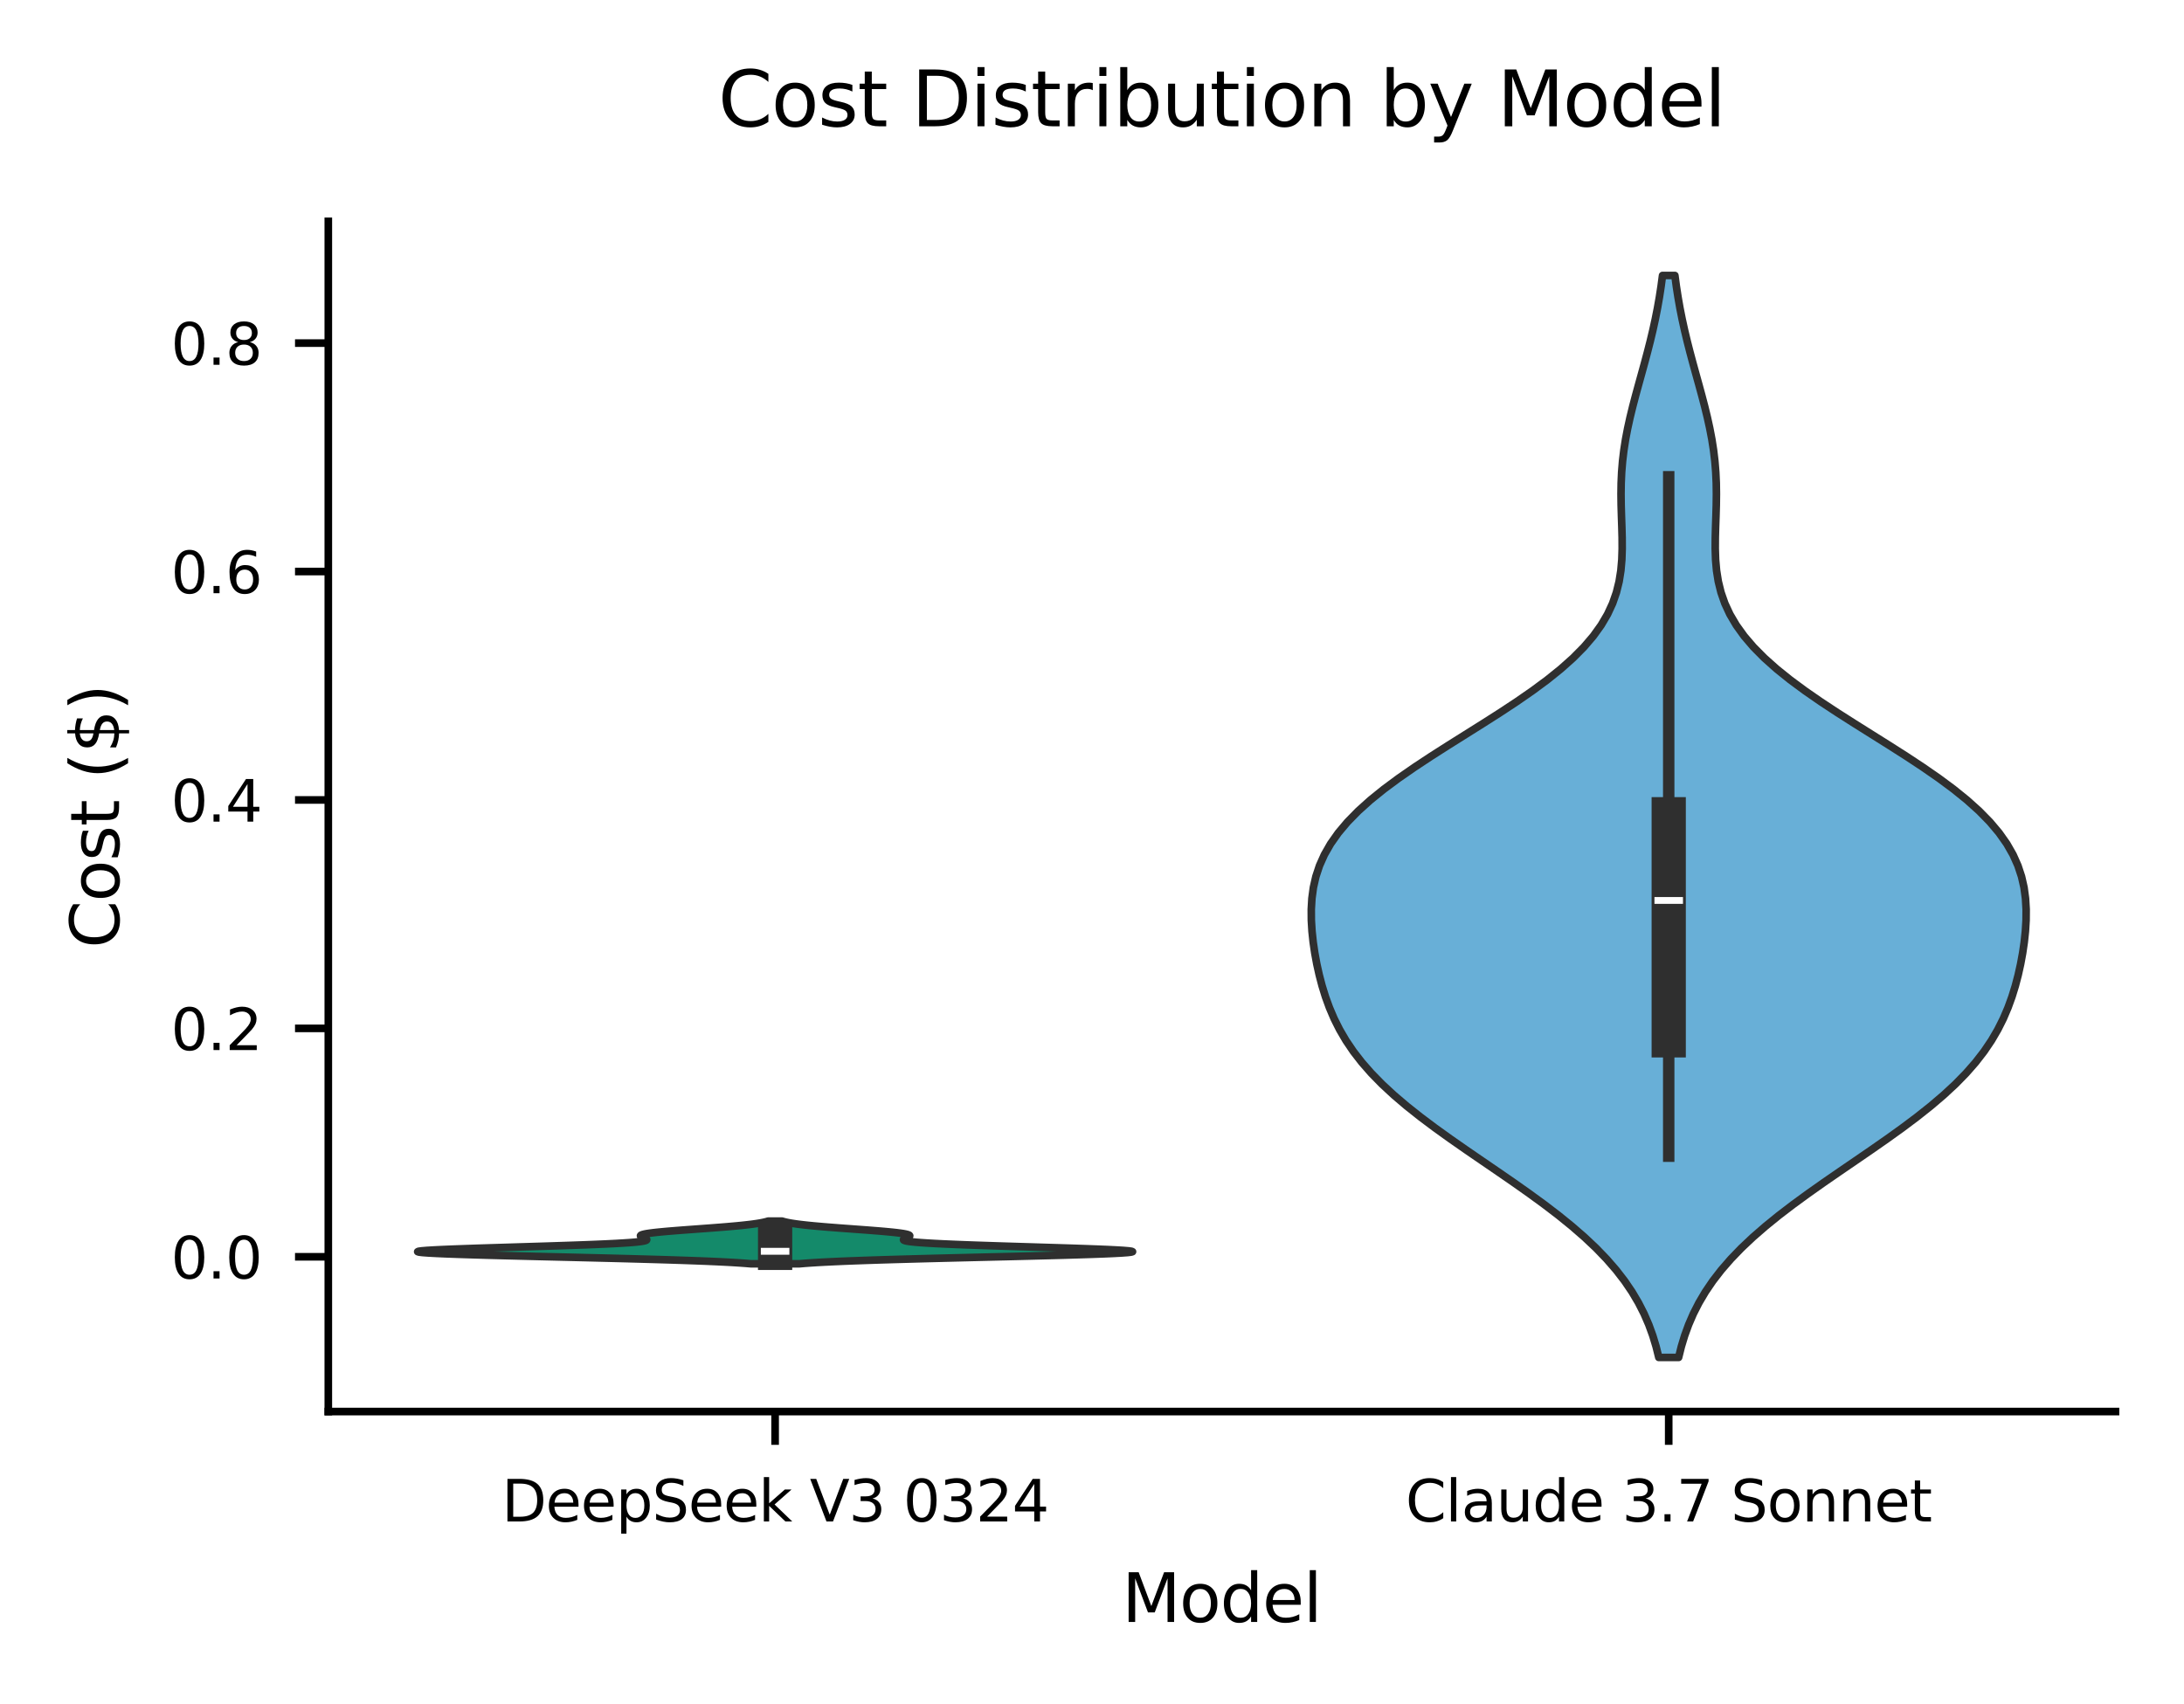 <?xml version="1.0" encoding="utf-8" standalone="no"?>
<!DOCTYPE svg PUBLIC "-//W3C//DTD SVG 1.1//EN"
  "http://www.w3.org/Graphics/SVG/1.1/DTD/svg11.dtd">
<svg xmlns:xlink="http://www.w3.org/1999/xlink" width="229.617pt" height="179.22pt" viewBox="0 0 229.617 179.22" xmlns="http://www.w3.org/2000/svg" version="1.1">
 <defs>
  <style type="text/css">*{stroke-linejoin: round; stroke-linecap: butt}</style>
 </defs>
 <g id="figure_1">
  <g id="patch_1">
   <path d="M 0 179.22 
L 229.617 179.22 
L 229.617 0 
L 0 0 
z
" style="fill: #ffffff"/>
  </g>
  <g id="axes_1">
   <g id="patch_2">
    <path d="M 34.517 148.439 
L 222.417 148.439 
L 222.417 23.279 
L 34.517 23.279 
z
" style="fill: #ffffff"/>
   </g>
   <g id="FillBetweenPolyCollection_1">
    <defs>
     <path id="m883361571d" d="M 84.059 -46.322 
L 78.924 -46.322 
L 78.382 -46.368 
L 77.753 -46.413 
L 77.03 -46.459 
L 76.205 -46.504 
L 75.272 -46.549 
L 74.227 -46.595 
L 73.067 -46.64 
L 71.792 -46.685 
L 70.403 -46.731 
L 68.905 -46.776 
L 67.306 -46.821 
L 65.616 -46.867 
L 63.85 -46.912 
L 62.024 -46.957 
L 60.16 -47.003 
L 58.28 -47.048 
L 56.409 -47.093 
L 54.574 -47.139 
L 52.803 -47.184 
L 51.125 -47.229 
L 49.568 -47.275 
L 48.157 -47.32 
L 46.918 -47.365 
L 45.872 -47.411 
L 45.037 -47.456 
L 44.427 -47.501 
L 44.05 -47.547 
L 43.912 -47.592 
L 44.01 -47.637 
L 44.339 -47.683 
L 44.888 -47.728 
L 45.64 -47.773 
L 46.578 -47.819 
L 47.676 -47.864 
L 48.91 -47.909 
L 50.253 -47.955 
L 51.674 -48 
L 53.147 -48.045 
L 54.642 -48.091 
L 56.132 -48.136 
L 57.593 -48.181 
L 59.001 -48.227 
L 60.338 -48.272 
L 61.586 -48.317 
L 62.733 -48.363 
L 63.769 -48.408 
L 64.687 -48.453 
L 65.484 -48.499 
L 66.16 -48.544 
L 66.718 -48.589 
L 67.163 -48.635 
L 67.501 -48.68 
L 67.743 -48.725 
L 67.898 -48.771 
L 67.978 -48.816 
L 67.995 -48.861 
L 67.961 -48.907 
L 67.89 -48.952 
L 67.794 -48.997 
L 67.686 -49.043 
L 67.576 -49.088 
L 67.477 -49.133 
L 67.399 -49.179 
L 67.349 -49.224 
L 67.337 -49.269 
L 67.369 -49.315 
L 67.449 -49.36 
L 67.583 -49.405 
L 67.771 -49.451 
L 68.016 -49.496 
L 68.317 -49.541 
L 68.672 -49.587 
L 69.077 -49.632 
L 69.531 -49.677 
L 70.027 -49.723 
L 70.559 -49.768 
L 71.123 -49.813 
L 71.711 -49.859 
L 72.316 -49.904 
L 72.931 -49.949 
L 73.55 -49.995 
L 74.166 -50.04 
L 74.774 -50.085 
L 75.367 -50.131 
L 75.94 -50.176 
L 76.49 -50.221 
L 77.012 -50.267 
L 77.505 -50.312 
L 77.964 -50.357 
L 78.391 -50.403 
L 78.782 -50.448 
L 79.139 -50.493 
L 79.463 -50.539 
L 79.753 -50.584 
L 80.011 -50.629 
L 80.239 -50.675 
L 80.439 -50.72 
L 80.613 -50.765 
L 80.763 -50.811 
L 82.22 -50.811 
L 82.22 -50.811 
L 82.37 -50.765 
L 82.544 -50.72 
L 82.744 -50.675 
L 82.972 -50.629 
L 83.231 -50.584 
L 83.521 -50.539 
L 83.844 -50.493 
L 84.201 -50.448 
L 84.593 -50.403 
L 85.019 -50.357 
L 85.479 -50.312 
L 85.971 -50.267 
L 86.493 -50.221 
L 87.043 -50.176 
L 87.616 -50.131 
L 88.209 -50.085 
L 88.817 -50.04 
L 89.433 -49.995 
L 90.052 -49.949 
L 90.668 -49.904 
L 91.273 -49.859 
L 91.86 -49.813 
L 92.424 -49.768 
L 92.956 -49.723 
L 93.452 -49.677 
L 93.906 -49.632 
L 94.312 -49.587 
L 94.666 -49.541 
L 94.967 -49.496 
L 95.212 -49.451 
L 95.4 -49.405 
L 95.534 -49.36 
L 95.614 -49.315 
L 95.646 -49.269 
L 95.634 -49.224 
L 95.585 -49.179 
L 95.506 -49.133 
L 95.407 -49.088 
L 95.298 -49.043 
L 95.189 -48.997 
L 95.093 -48.952 
L 95.022 -48.907 
L 94.988 -48.861 
L 95.005 -48.816 
L 95.085 -48.771 
L 95.24 -48.725 
L 95.482 -48.68 
L 95.821 -48.635 
L 96.265 -48.589 
L 96.823 -48.544 
L 97.499 -48.499 
L 98.296 -48.453 
L 99.214 -48.408 
L 100.25 -48.363 
L 101.397 -48.317 
L 102.645 -48.272 
L 103.982 -48.227 
L 105.39 -48.181 
L 106.851 -48.136 
L 108.341 -48.091 
L 109.836 -48.045 
L 111.309 -48 
L 112.731 -47.955 
L 114.073 -47.909 
L 115.307 -47.864 
L 116.406 -47.819 
L 117.343 -47.773 
L 118.095 -47.728 
L 118.644 -47.683 
L 118.973 -47.637 
L 119.072 -47.592 
L 118.933 -47.547 
L 118.557 -47.501 
L 117.946 -47.456 
L 117.111 -47.411 
L 116.065 -47.365 
L 114.826 -47.32 
L 113.416 -47.275 
L 111.858 -47.229 
L 110.18 -47.184 
L 108.409 -47.139 
L 106.575 -47.093 
L 104.704 -47.048 
L 102.823 -47.003 
L 100.959 -46.957 
L 99.134 -46.912 
L 97.367 -46.867 
L 95.678 -46.821 
L 94.078 -46.776 
L 92.58 -46.731 
L 91.191 -46.685 
L 89.916 -46.64 
L 88.756 -46.595 
L 87.711 -46.549 
L 86.778 -46.504 
L 85.953 -46.459 
L 85.23 -46.413 
L 84.601 -46.368 
L 84.059 -46.322 
z
" style="stroke: #2f2f2f; stroke-width: 0.8"/>
    </defs>
    <g clip-path="url(#pd66d7d3da9)">
     <use xlink:href="#m883361571d" x="0" y="179.22" style="fill: #148a6a; stroke: #2f2f2f; stroke-width: 0.8"/>
    </g>
   </g>
   <g id="FillBetweenPolyCollection_2">
    <defs>
     <path id="mae7dee3861" d="M 176.484 -36.471 
L 174.399 -36.471 
L 174.113 -37.62 
L 173.765 -38.769 
L 173.346 -39.919 
L 172.849 -41.068 
L 172.264 -42.217 
L 171.584 -43.367 
L 170.803 -44.516 
L 169.915 -45.665 
L 168.917 -46.814 
L 167.809 -47.964 
L 166.591 -49.113 
L 165.27 -50.262 
L 163.853 -51.412 
L 162.35 -52.561 
L 160.776 -53.71 
L 159.147 -54.86 
L 157.482 -56.009 
L 155.802 -57.158 
L 154.127 -58.308 
L 152.479 -59.457 
L 150.879 -60.606 
L 149.347 -61.756 
L 147.899 -62.905 
L 146.549 -64.054 
L 145.308 -65.203 
L 144.183 -66.353 
L 143.177 -67.502 
L 142.287 -68.651 
L 141.51 -69.801 
L 140.839 -70.95 
L 140.263 -72.099 
L 139.772 -73.249 
L 139.354 -74.398 
L 138.999 -75.547 
L 138.697 -76.697 
L 138.442 -77.846 
L 138.231 -78.995 
L 138.062 -80.144 
L 137.939 -81.294 
L 137.869 -82.443 
L 137.862 -83.592 
L 137.929 -84.742 
L 138.085 -85.891 
L 138.346 -87.04 
L 138.726 -88.19 
L 139.239 -89.339 
L 139.896 -90.488 
L 140.707 -91.638 
L 141.676 -92.787 
L 142.802 -93.936 
L 144.08 -95.086 
L 145.502 -96.235 
L 147.051 -97.384 
L 148.708 -98.533 
L 150.45 -99.683 
L 152.251 -100.832 
L 154.081 -101.981 
L 155.911 -103.131 
L 157.713 -104.28 
L 159.457 -105.429 
L 161.117 -106.579 
L 162.671 -107.728 
L 164.099 -108.877 
L 165.388 -110.027 
L 166.526 -111.176 
L 167.509 -112.325 
L 168.336 -113.475 
L 169.012 -114.624 
L 169.544 -115.773 
L 169.944 -116.922 
L 170.228 -118.072 
L 170.411 -119.221 
L 170.512 -120.37 
L 170.55 -121.52 
L 170.544 -122.669 
L 170.513 -123.818 
L 170.473 -124.968 
L 170.44 -126.117 
L 170.426 -127.266 
L 170.442 -128.416 
L 170.494 -129.565 
L 170.588 -130.714 
L 170.725 -131.863 
L 170.904 -133.013 
L 171.123 -134.162 
L 171.375 -135.311 
L 171.655 -136.461 
L 171.956 -137.61 
L 172.27 -138.759 
L 172.588 -139.909 
L 172.904 -141.058 
L 173.211 -142.207 
L 173.504 -143.357 
L 173.778 -144.506 
L 174.03 -145.655 
L 174.258 -146.805 
L 174.461 -147.954 
L 174.638 -149.103 
L 174.791 -150.252 
L 176.092 -150.252 
L 176.092 -150.252 
L 176.245 -149.103 
L 176.423 -147.954 
L 176.625 -146.805 
L 176.853 -145.655 
L 177.105 -144.506 
L 177.379 -143.357 
L 177.672 -142.207 
L 177.979 -141.058 
L 178.295 -139.909 
L 178.614 -138.759 
L 178.927 -137.61 
L 179.228 -136.461 
L 179.508 -135.311 
L 179.76 -134.162 
L 179.979 -133.013 
L 180.158 -131.863 
L 180.295 -130.714 
L 180.389 -129.565 
L 180.442 -128.416 
L 180.457 -127.266 
L 180.443 -126.117 
L 180.41 -124.968 
L 180.37 -123.818 
L 180.339 -122.669 
L 180.333 -121.52 
L 180.371 -120.37 
L 180.472 -119.221 
L 180.655 -118.072 
L 180.939 -116.922 
L 181.339 -115.773 
L 181.871 -114.624 
L 182.547 -113.475 
L 183.374 -112.325 
L 184.357 -111.176 
L 185.495 -110.027 
L 186.784 -108.877 
L 188.212 -107.728 
L 189.766 -106.579 
L 191.426 -105.429 
L 193.17 -104.28 
L 194.972 -103.131 
L 196.802 -101.981 
L 198.632 -100.832 
L 200.433 -99.683 
L 202.175 -98.533 
L 203.832 -97.384 
L 205.382 -96.235 
L 206.803 -95.086 
L 208.082 -93.936 
L 209.208 -92.787 
L 210.176 -91.638 
L 210.987 -90.488 
L 211.644 -89.339 
L 212.157 -88.19 
L 212.537 -87.04 
L 212.798 -85.891 
L 212.954 -84.742 
L 213.022 -83.592 
L 213.014 -82.443 
L 212.944 -81.294 
L 212.821 -80.144 
L 212.652 -78.995 
L 212.441 -77.846 
L 212.186 -76.697 
L 211.884 -75.547 
L 211.529 -74.398 
L 211.111 -73.249 
L 210.62 -72.099 
L 210.044 -70.95 
L 209.373 -69.801 
L 208.596 -68.651 
L 207.707 -67.502 
L 206.7 -66.353 
L 205.575 -65.203 
L 204.334 -64.054 
L 202.984 -62.905 
L 201.536 -61.756 
L 200.004 -60.606 
L 198.404 -59.457 
L 196.756 -58.308 
L 195.081 -57.158 
L 193.401 -56.009 
L 191.736 -54.86 
L 190.107 -53.71 
L 188.533 -52.561 
L 187.03 -51.412 
L 185.613 -50.262 
L 184.292 -49.113 
L 183.075 -47.964 
L 181.966 -46.814 
L 180.968 -45.665 
L 180.08 -44.516 
L 179.299 -43.367 
L 178.619 -42.217 
L 178.034 -41.068 
L 177.537 -39.919 
L 177.118 -38.769 
L 176.77 -37.62 
L 176.484 -36.471 
z
" style="stroke: #2f2f2f; stroke-width: 0.8"/>
    </defs>
    <g clip-path="url(#pd66d7d3da9)">
     <use xlink:href="#mae7dee3861" x="0" y="179.22" style="fill: #68afd7; stroke: #2f2f2f; stroke-width: 0.8"/>
    </g>
   </g>
   <g id="matplotlib.axis_1">
    <g id="xtick_1">
     <g id="line2d_1">
      <defs>
       <path id="m5c827f418c" d="M 0 0 
L 0 3.5 
" style="stroke: #000000; stroke-width: 0.8"/>
      </defs>
      <g>
       <use xlink:href="#m5c827f418c" x="81.492" y="148.439" style="stroke: #000000; stroke-width: 0.8"/>
      </g>
     </g>
     <g id="text_1">
      <!-- DeepSeek V3 0324 -->
      <g transform="translate(52.749 159.998) scale(0.06 -0.06)">
       <defs>
        <path id="DejaVuSans-44" d="M 1259 4147 
L 1259 519 
L 2022 519 
Q 2988 519 3436 956 
Q 3884 1394 3884 2338 
Q 3884 3275 3436 3711 
Q 2988 4147 2022 4147 
L 1259 4147 
z
M 628 4666 
L 1925 4666 
Q 3281 4666 3915 4102 
Q 4550 3538 4550 2338 
Q 4550 1131 3912 565 
Q 3275 0 1925 0 
L 628 0 
L 628 4666 
z
" transform="scale(0.016)"/>
        <path id="DejaVuSans-65" d="M 3597 1894 
L 3597 1613 
L 953 1613 
Q 991 1019 1311 708 
Q 1631 397 2203 397 
Q 2534 397 2845 478 
Q 3156 559 3463 722 
L 3463 178 
Q 3153 47 2828 -22 
Q 2503 -91 2169 -91 
Q 1331 -91 842 396 
Q 353 884 353 1716 
Q 353 2575 817 3079 
Q 1281 3584 2069 3584 
Q 2775 3584 3186 3129 
Q 3597 2675 3597 1894 
z
M 3022 2063 
Q 3016 2534 2758 2815 
Q 2500 3097 2075 3097 
Q 1594 3097 1305 2825 
Q 1016 2553 972 2059 
L 3022 2063 
z
" transform="scale(0.016)"/>
        <path id="DejaVuSans-70" d="M 1159 525 
L 1159 -1331 
L 581 -1331 
L 581 3500 
L 1159 3500 
L 1159 2969 
Q 1341 3281 1617 3432 
Q 1894 3584 2278 3584 
Q 2916 3584 3314 3078 
Q 3713 2572 3713 1747 
Q 3713 922 3314 415 
Q 2916 -91 2278 -91 
Q 1894 -91 1617 61 
Q 1341 213 1159 525 
z
M 3116 1747 
Q 3116 2381 2855 2742 
Q 2594 3103 2138 3103 
Q 1681 3103 1420 2742 
Q 1159 2381 1159 1747 
Q 1159 1113 1420 752 
Q 1681 391 2138 391 
Q 2594 391 2855 752 
Q 3116 1113 3116 1747 
z
" transform="scale(0.016)"/>
        <path id="DejaVuSans-53" d="M 3425 4513 
L 3425 3897 
Q 3066 4069 2747 4153 
Q 2428 4238 2131 4238 
Q 1616 4238 1336 4038 
Q 1056 3838 1056 3469 
Q 1056 3159 1242 3001 
Q 1428 2844 1947 2747 
L 2328 2669 
Q 3034 2534 3370 2195 
Q 3706 1856 3706 1288 
Q 3706 609 3251 259 
Q 2797 -91 1919 -91 
Q 1588 -91 1214 -16 
Q 841 59 441 206 
L 441 856 
Q 825 641 1194 531 
Q 1563 422 1919 422 
Q 2459 422 2753 634 
Q 3047 847 3047 1241 
Q 3047 1584 2836 1778 
Q 2625 1972 2144 2069 
L 1759 2144 
Q 1053 2284 737 2584 
Q 422 2884 422 3419 
Q 422 4038 858 4394 
Q 1294 4750 2059 4750 
Q 2388 4750 2728 4690 
Q 3069 4631 3425 4513 
z
" transform="scale(0.016)"/>
        <path id="DejaVuSans-6b" d="M 581 4863 
L 1159 4863 
L 1159 1991 
L 2875 3500 
L 3609 3500 
L 1753 1863 
L 3688 0 
L 2938 0 
L 1159 1709 
L 1159 0 
L 581 0 
L 581 4863 
z
" transform="scale(0.016)"/>
        <path id="DejaVuSans-20" transform="scale(0.016)"/>
        <path id="DejaVuSans-56" d="M 1831 0 
L 50 4666 
L 709 4666 
L 2188 738 
L 3669 4666 
L 4325 4666 
L 2547 0 
L 1831 0 
z
" transform="scale(0.016)"/>
        <path id="DejaVuSans-33" d="M 2597 2516 
Q 3050 2419 3304 2112 
Q 3559 1806 3559 1356 
Q 3559 666 3084 287 
Q 2609 -91 1734 -91 
Q 1441 -91 1130 -33 
Q 819 25 488 141 
L 488 750 
Q 750 597 1062 519 
Q 1375 441 1716 441 
Q 2309 441 2620 675 
Q 2931 909 2931 1356 
Q 2931 1769 2642 2001 
Q 2353 2234 1838 2234 
L 1294 2234 
L 1294 2753 
L 1863 2753 
Q 2328 2753 2575 2939 
Q 2822 3125 2822 3475 
Q 2822 3834 2567 4026 
Q 2313 4219 1838 4219 
Q 1578 4219 1281 4162 
Q 984 4106 628 3988 
L 628 4550 
Q 988 4650 1302 4700 
Q 1616 4750 1894 4750 
Q 2613 4750 3031 4423 
Q 3450 4097 3450 3541 
Q 3450 3153 3228 2886 
Q 3006 2619 2597 2516 
z
" transform="scale(0.016)"/>
        <path id="DejaVuSans-30" d="M 2034 4250 
Q 1547 4250 1301 3770 
Q 1056 3291 1056 2328 
Q 1056 1369 1301 889 
Q 1547 409 2034 409 
Q 2525 409 2770 889 
Q 3016 1369 3016 2328 
Q 3016 3291 2770 3770 
Q 2525 4250 2034 4250 
z
M 2034 4750 
Q 2819 4750 3233 4129 
Q 3647 3509 3647 2328 
Q 3647 1150 3233 529 
Q 2819 -91 2034 -91 
Q 1250 -91 836 529 
Q 422 1150 422 2328 
Q 422 3509 836 4129 
Q 1250 4750 2034 4750 
z
" transform="scale(0.016)"/>
        <path id="DejaVuSans-32" d="M 1228 531 
L 3431 531 
L 3431 0 
L 469 0 
L 469 531 
Q 828 903 1448 1529 
Q 2069 2156 2228 2338 
Q 2531 2678 2651 2914 
Q 2772 3150 2772 3378 
Q 2772 3750 2511 3984 
Q 2250 4219 1831 4219 
Q 1534 4219 1204 4116 
Q 875 4013 500 3803 
L 500 4441 
Q 881 4594 1212 4672 
Q 1544 4750 1819 4750 
Q 2544 4750 2975 4387 
Q 3406 4025 3406 3419 
Q 3406 3131 3298 2873 
Q 3191 2616 2906 2266 
Q 2828 2175 2409 1742 
Q 1991 1309 1228 531 
z
" transform="scale(0.016)"/>
        <path id="DejaVuSans-34" d="M 2419 4116 
L 825 1625 
L 2419 1625 
L 2419 4116 
z
M 2253 4666 
L 3047 4666 
L 3047 1625 
L 3713 1625 
L 3713 1100 
L 3047 1100 
L 3047 0 
L 2419 0 
L 2419 1100 
L 313 1100 
L 313 1709 
L 2253 4666 
z
" transform="scale(0.016)"/>
       </defs>
       <use xlink:href="#DejaVuSans-44"/>
       <use xlink:href="#DejaVuSans-65" transform="translate(77.002 0)"/>
       <use xlink:href="#DejaVuSans-65" transform="translate(138.525 0)"/>
       <use xlink:href="#DejaVuSans-70" transform="translate(200.049 0)"/>
       <use xlink:href="#DejaVuSans-53" transform="translate(263.525 0)"/>
       <use xlink:href="#DejaVuSans-65" transform="translate(327.002 0)"/>
       <use xlink:href="#DejaVuSans-65" transform="translate(388.525 0)"/>
       <use xlink:href="#DejaVuSans-6b" transform="translate(450.049 0)"/>
       <use xlink:href="#DejaVuSans-20" transform="translate(507.959 0)"/>
       <use xlink:href="#DejaVuSans-56" transform="translate(539.746 0)"/>
       <use xlink:href="#DejaVuSans-33" transform="translate(608.154 0)"/>
       <use xlink:href="#DejaVuSans-20" transform="translate(671.777 0)"/>
       <use xlink:href="#DejaVuSans-30" transform="translate(703.564 0)"/>
       <use xlink:href="#DejaVuSans-33" transform="translate(767.188 0)"/>
       <use xlink:href="#DejaVuSans-32" transform="translate(830.811 0)"/>
       <use xlink:href="#DejaVuSans-34" transform="translate(894.434 0)"/>
      </g>
     </g>
    </g>
    <g id="xtick_2">
     <g id="line2d_2">
      <g>
       <use xlink:href="#m5c827f418c" x="175.442" y="148.439" style="stroke: #000000; stroke-width: 0.8"/>
      </g>
     </g>
     <g id="text_2">
      <!-- Claude 3.7 Sonnet -->
      <g transform="translate(147.781 159.998) scale(0.06 -0.06)">
       <defs>
        <path id="DejaVuSans-43" d="M 4122 4306 
L 4122 3641 
Q 3803 3938 3442 4084 
Q 3081 4231 2675 4231 
Q 1875 4231 1450 3742 
Q 1025 3253 1025 2328 
Q 1025 1406 1450 917 
Q 1875 428 2675 428 
Q 3081 428 3442 575 
Q 3803 722 4122 1019 
L 4122 359 
Q 3791 134 3420 21 
Q 3050 -91 2638 -91 
Q 1578 -91 968 557 
Q 359 1206 359 2328 
Q 359 3453 968 4101 
Q 1578 4750 2638 4750 
Q 3056 4750 3426 4639 
Q 3797 4528 4122 4306 
z
" transform="scale(0.016)"/>
        <path id="DejaVuSans-6c" d="M 603 4863 
L 1178 4863 
L 1178 0 
L 603 0 
L 603 4863 
z
" transform="scale(0.016)"/>
        <path id="DejaVuSans-61" d="M 2194 1759 
Q 1497 1759 1228 1600 
Q 959 1441 959 1056 
Q 959 750 1161 570 
Q 1363 391 1709 391 
Q 2188 391 2477 730 
Q 2766 1069 2766 1631 
L 2766 1759 
L 2194 1759 
z
M 3341 1997 
L 3341 0 
L 2766 0 
L 2766 531 
Q 2569 213 2275 61 
Q 1981 -91 1556 -91 
Q 1019 -91 701 211 
Q 384 513 384 1019 
Q 384 1609 779 1909 
Q 1175 2209 1959 2209 
L 2766 2209 
L 2766 2266 
Q 2766 2663 2505 2880 
Q 2244 3097 1772 3097 
Q 1472 3097 1187 3025 
Q 903 2953 641 2809 
L 641 3341 
Q 956 3463 1253 3523 
Q 1550 3584 1831 3584 
Q 2591 3584 2966 3190 
Q 3341 2797 3341 1997 
z
" transform="scale(0.016)"/>
        <path id="DejaVuSans-75" d="M 544 1381 
L 544 3500 
L 1119 3500 
L 1119 1403 
Q 1119 906 1312 657 
Q 1506 409 1894 409 
Q 2359 409 2629 706 
Q 2900 1003 2900 1516 
L 2900 3500 
L 3475 3500 
L 3475 0 
L 2900 0 
L 2900 538 
Q 2691 219 2414 64 
Q 2138 -91 1772 -91 
Q 1169 -91 856 284 
Q 544 659 544 1381 
z
M 1991 3584 
L 1991 3584 
z
" transform="scale(0.016)"/>
        <path id="DejaVuSans-64" d="M 2906 2969 
L 2906 4863 
L 3481 4863 
L 3481 0 
L 2906 0 
L 2906 525 
Q 2725 213 2448 61 
Q 2172 -91 1784 -91 
Q 1150 -91 751 415 
Q 353 922 353 1747 
Q 353 2572 751 3078 
Q 1150 3584 1784 3584 
Q 2172 3584 2448 3432 
Q 2725 3281 2906 2969 
z
M 947 1747 
Q 947 1113 1208 752 
Q 1469 391 1925 391 
Q 2381 391 2643 752 
Q 2906 1113 2906 1747 
Q 2906 2381 2643 2742 
Q 2381 3103 1925 3103 
Q 1469 3103 1208 2742 
Q 947 2381 947 1747 
z
" transform="scale(0.016)"/>
        <path id="DejaVuSans-2e" d="M 684 794 
L 1344 794 
L 1344 0 
L 684 0 
L 684 794 
z
" transform="scale(0.016)"/>
        <path id="DejaVuSans-37" d="M 525 4666 
L 3525 4666 
L 3525 4397 
L 1831 0 
L 1172 0 
L 2766 4134 
L 525 4134 
L 525 4666 
z
" transform="scale(0.016)"/>
        <path id="DejaVuSans-6f" d="M 1959 3097 
Q 1497 3097 1228 2736 
Q 959 2375 959 1747 
Q 959 1119 1226 758 
Q 1494 397 1959 397 
Q 2419 397 2687 759 
Q 2956 1122 2956 1747 
Q 2956 2369 2687 2733 
Q 2419 3097 1959 3097 
z
M 1959 3584 
Q 2709 3584 3137 3096 
Q 3566 2609 3566 1747 
Q 3566 888 3137 398 
Q 2709 -91 1959 -91 
Q 1206 -91 779 398 
Q 353 888 353 1747 
Q 353 2609 779 3096 
Q 1206 3584 1959 3584 
z
" transform="scale(0.016)"/>
        <path id="DejaVuSans-6e" d="M 3513 2113 
L 3513 0 
L 2938 0 
L 2938 2094 
Q 2938 2591 2744 2837 
Q 2550 3084 2163 3084 
Q 1697 3084 1428 2787 
Q 1159 2491 1159 1978 
L 1159 0 
L 581 0 
L 581 3500 
L 1159 3500 
L 1159 2956 
Q 1366 3272 1645 3428 
Q 1925 3584 2291 3584 
Q 2894 3584 3203 3211 
Q 3513 2838 3513 2113 
z
" transform="scale(0.016)"/>
        <path id="DejaVuSans-74" d="M 1172 4494 
L 1172 3500 
L 2356 3500 
L 2356 3053 
L 1172 3053 
L 1172 1153 
Q 1172 725 1289 603 
Q 1406 481 1766 481 
L 2356 481 
L 2356 0 
L 1766 0 
Q 1100 0 847 248 
Q 594 497 594 1153 
L 594 3053 
L 172 3053 
L 172 3500 
L 594 3500 
L 594 4494 
L 1172 4494 
z
" transform="scale(0.016)"/>
       </defs>
       <use xlink:href="#DejaVuSans-43"/>
       <use xlink:href="#DejaVuSans-6c" transform="translate(69.824 0)"/>
       <use xlink:href="#DejaVuSans-61" transform="translate(97.607 0)"/>
       <use xlink:href="#DejaVuSans-75" transform="translate(158.887 0)"/>
       <use xlink:href="#DejaVuSans-64" transform="translate(222.266 0)"/>
       <use xlink:href="#DejaVuSans-65" transform="translate(285.742 0)"/>
       <use xlink:href="#DejaVuSans-20" transform="translate(347.266 0)"/>
       <use xlink:href="#DejaVuSans-33" transform="translate(379.053 0)"/>
       <use xlink:href="#DejaVuSans-2e" transform="translate(442.676 0)"/>
       <use xlink:href="#DejaVuSans-37" transform="translate(474.463 0)"/>
       <use xlink:href="#DejaVuSans-20" transform="translate(538.086 0)"/>
       <use xlink:href="#DejaVuSans-53" transform="translate(569.873 0)"/>
       <use xlink:href="#DejaVuSans-6f" transform="translate(633.35 0)"/>
       <use xlink:href="#DejaVuSans-6e" transform="translate(694.531 0)"/>
       <use xlink:href="#DejaVuSans-6e" transform="translate(757.91 0)"/>
       <use xlink:href="#DejaVuSans-65" transform="translate(821.289 0)"/>
       <use xlink:href="#DejaVuSans-74" transform="translate(882.812 0)"/>
      </g>
     </g>
    </g>
    <g id="text_3">
     <!-- Model -->
     <g transform="translate(117.957 170.565) scale(0.07 -0.07)">
      <defs>
       <path id="DejaVuSans-4d" d="M 628 4666 
L 1569 4666 
L 2759 1491 
L 3956 4666 
L 4897 4666 
L 4897 0 
L 4281 0 
L 4281 4097 
L 3078 897 
L 2444 897 
L 1241 4097 
L 1241 0 
L 628 0 
L 628 4666 
z
" transform="scale(0.016)"/>
      </defs>
      <use xlink:href="#DejaVuSans-4d"/>
      <use xlink:href="#DejaVuSans-6f" transform="translate(86.279 0)"/>
      <use xlink:href="#DejaVuSans-64" transform="translate(147.461 0)"/>
      <use xlink:href="#DejaVuSans-65" transform="translate(210.938 0)"/>
      <use xlink:href="#DejaVuSans-6c" transform="translate(272.461 0)"/>
     </g>
    </g>
   </g>
   <g id="matplotlib.axis_2">
    <g id="ytick_1">
     <g id="line2d_3">
      <defs>
       <path id="m16fa57d065" d="M 0 0 
L -3.5 0 
" style="stroke: #000000; stroke-width: 0.8"/>
      </defs>
      <g>
       <use xlink:href="#m16fa57d065" x="34.517" y="132.165" style="stroke: #000000; stroke-width: 0.8"/>
      </g>
     </g>
     <g id="text_4">
      <!-- 0.0 -->
      <g transform="translate(17.975 134.445) scale(0.06 -0.06)">
       <use xlink:href="#DejaVuSans-30"/>
       <use xlink:href="#DejaVuSans-2e" transform="translate(63.623 0)"/>
       <use xlink:href="#DejaVuSans-30" transform="translate(95.41 0)"/>
      </g>
     </g>
    </g>
    <g id="ytick_2">
     <g id="line2d_4">
      <g>
       <use xlink:href="#m16fa57d065" x="34.517" y="108.144" style="stroke: #000000; stroke-width: 0.8"/>
      </g>
     </g>
     <g id="text_5">
      <!-- 0.2 -->
      <g transform="translate(17.975 110.424) scale(0.06 -0.06)">
       <use xlink:href="#DejaVuSans-30"/>
       <use xlink:href="#DejaVuSans-2e" transform="translate(63.623 0)"/>
       <use xlink:href="#DejaVuSans-32" transform="translate(95.41 0)"/>
      </g>
     </g>
    </g>
    <g id="ytick_3">
     <g id="line2d_5">
      <g>
       <use xlink:href="#m16fa57d065" x="34.517" y="84.123" style="stroke: #000000; stroke-width: 0.8"/>
      </g>
     </g>
     <g id="text_6">
      <!-- 0.4 -->
      <g transform="translate(17.975 86.403) scale(0.06 -0.06)">
       <use xlink:href="#DejaVuSans-30"/>
       <use xlink:href="#DejaVuSans-2e" transform="translate(63.623 0)"/>
       <use xlink:href="#DejaVuSans-34" transform="translate(95.41 0)"/>
      </g>
     </g>
    </g>
    <g id="ytick_4">
     <g id="line2d_6">
      <g>
       <use xlink:href="#m16fa57d065" x="34.517" y="60.102" style="stroke: #000000; stroke-width: 0.8"/>
      </g>
     </g>
     <g id="text_7">
      <!-- 0.6 -->
      <g transform="translate(17.975 62.382) scale(0.06 -0.06)">
       <defs>
        <path id="DejaVuSans-36" d="M 2113 2584 
Q 1688 2584 1439 2293 
Q 1191 2003 1191 1497 
Q 1191 994 1439 701 
Q 1688 409 2113 409 
Q 2538 409 2786 701 
Q 3034 994 3034 1497 
Q 3034 2003 2786 2293 
Q 2538 2584 2113 2584 
z
M 3366 4563 
L 3366 3988 
Q 3128 4100 2886 4159 
Q 2644 4219 2406 4219 
Q 1781 4219 1451 3797 
Q 1122 3375 1075 2522 
Q 1259 2794 1537 2939 
Q 1816 3084 2150 3084 
Q 2853 3084 3261 2657 
Q 3669 2231 3669 1497 
Q 3669 778 3244 343 
Q 2819 -91 2113 -91 
Q 1303 -91 875 529 
Q 447 1150 447 2328 
Q 447 3434 972 4092 
Q 1497 4750 2381 4750 
Q 2619 4750 2861 4703 
Q 3103 4656 3366 4563 
z
" transform="scale(0.016)"/>
       </defs>
       <use xlink:href="#DejaVuSans-30"/>
       <use xlink:href="#DejaVuSans-2e" transform="translate(63.623 0)"/>
       <use xlink:href="#DejaVuSans-36" transform="translate(95.41 0)"/>
      </g>
     </g>
    </g>
    <g id="ytick_5">
     <g id="line2d_7">
      <g>
       <use xlink:href="#m16fa57d065" x="34.517" y="36.081" style="stroke: #000000; stroke-width: 0.8"/>
      </g>
     </g>
     <g id="text_8">
      <!-- 0.8 -->
      <g transform="translate(17.975 38.361) scale(0.06 -0.06)">
       <defs>
        <path id="DejaVuSans-38" d="M 2034 2216 
Q 1584 2216 1326 1975 
Q 1069 1734 1069 1313 
Q 1069 891 1326 650 
Q 1584 409 2034 409 
Q 2484 409 2743 651 
Q 3003 894 3003 1313 
Q 3003 1734 2745 1975 
Q 2488 2216 2034 2216 
z
M 1403 2484 
Q 997 2584 770 2862 
Q 544 3141 544 3541 
Q 544 4100 942 4425 
Q 1341 4750 2034 4750 
Q 2731 4750 3128 4425 
Q 3525 4100 3525 3541 
Q 3525 3141 3298 2862 
Q 3072 2584 2669 2484 
Q 3125 2378 3379 2068 
Q 3634 1759 3634 1313 
Q 3634 634 3220 271 
Q 2806 -91 2034 -91 
Q 1263 -91 848 271 
Q 434 634 434 1313 
Q 434 1759 690 2068 
Q 947 2378 1403 2484 
z
M 1172 3481 
Q 1172 3119 1398 2916 
Q 1625 2713 2034 2713 
Q 2441 2713 2670 2916 
Q 2900 3119 2900 3481 
Q 2900 3844 2670 4047 
Q 2441 4250 2034 4250 
Q 1625 4250 1398 4047 
Q 1172 3844 1172 3481 
z
" transform="scale(0.016)"/>
       </defs>
       <use xlink:href="#DejaVuSans-30"/>
       <use xlink:href="#DejaVuSans-2e" transform="translate(63.623 0)"/>
       <use xlink:href="#DejaVuSans-38" transform="translate(95.41 0)"/>
      </g>
     </g>
    </g>
    <g id="text_9">
     <!-- Cost ($) -->
     <g transform="translate(12.519 99.71) rotate(-90) scale(0.07 -0.07)">
      <defs>
       <path id="DejaVuSans-73" d="M 2834 3397 
L 2834 2853 
Q 2591 2978 2328 3040 
Q 2066 3103 1784 3103 
Q 1356 3103 1142 2972 
Q 928 2841 928 2578 
Q 928 2378 1081 2264 
Q 1234 2150 1697 2047 
L 1894 2003 
Q 2506 1872 2764 1633 
Q 3022 1394 3022 966 
Q 3022 478 2636 193 
Q 2250 -91 1575 -91 
Q 1294 -91 989 -36 
Q 684 19 347 128 
L 347 722 
Q 666 556 975 473 
Q 1284 391 1588 391 
Q 1994 391 2212 530 
Q 2431 669 2431 922 
Q 2431 1156 2273 1281 
Q 2116 1406 1581 1522 
L 1381 1569 
Q 847 1681 609 1914 
Q 372 2147 372 2553 
Q 372 3047 722 3315 
Q 1072 3584 1716 3584 
Q 2034 3584 2315 3537 
Q 2597 3491 2834 3397 
z
" transform="scale(0.016)"/>
       <path id="DejaVuSans-28" d="M 1984 4856 
Q 1566 4138 1362 3434 
Q 1159 2731 1159 2009 
Q 1159 1288 1364 580 
Q 1569 -128 1984 -844 
L 1484 -844 
Q 1016 -109 783 600 
Q 550 1309 550 2009 
Q 550 2706 781 3412 
Q 1013 4119 1484 4856 
L 1984 4856 
z
" transform="scale(0.016)"/>
       <path id="DejaVuSans-24" d="M 2163 -941 
L 1850 -941 
L 1847 0 
Q 1519 6 1191 76 
Q 863 147 531 288 
L 531 850 
Q 850 650 1176 548 
Q 1503 447 1850 444 
L 1850 1869 
Q 1159 1981 845 2250 
Q 531 2519 531 2988 
Q 531 3497 872 3790 
Q 1213 4084 1850 4128 
L 1850 4863 
L 2163 4863 
L 2163 4138 
Q 2453 4125 2725 4076 
Q 2997 4028 3256 3944 
L 3256 3397 
Q 2997 3528 2723 3600 
Q 2450 3672 2163 3684 
L 2163 2350 
Q 2872 2241 3206 1959 
Q 3541 1678 3541 1191 
Q 3541 663 3186 358 
Q 2831 53 2163 6 
L 2163 -941 
z
M 1850 2406 
L 1850 3688 
Q 1488 3647 1297 3481 
Q 1106 3316 1106 3041 
Q 1106 2772 1282 2622 
Q 1459 2472 1850 2406 
z
M 2163 1806 
L 2163 453 
Q 2559 506 2761 678 
Q 2963 850 2963 1131 
Q 2963 1406 2770 1568 
Q 2578 1731 2163 1806 
z
" transform="scale(0.016)"/>
       <path id="DejaVuSans-29" d="M 513 4856 
L 1013 4856 
Q 1481 4119 1714 3412 
Q 1947 2706 1947 2009 
Q 1947 1309 1714 600 
Q 1481 -109 1013 -844 
L 513 -844 
Q 928 -128 1133 580 
Q 1338 1288 1338 2009 
Q 1338 2731 1133 3434 
Q 928 4138 513 4856 
z
" transform="scale(0.016)"/>
      </defs>
      <use xlink:href="#DejaVuSans-43"/>
      <use xlink:href="#DejaVuSans-6f" transform="translate(69.824 0)"/>
      <use xlink:href="#DejaVuSans-73" transform="translate(131.006 0)"/>
      <use xlink:href="#DejaVuSans-74" transform="translate(183.105 0)"/>
      <use xlink:href="#DejaVuSans-20" transform="translate(222.314 0)"/>
      <use xlink:href="#DejaVuSans-28" transform="translate(254.102 0)"/>
      <use xlink:href="#DejaVuSans-24" transform="translate(293.115 0)"/>
      <use xlink:href="#DejaVuSans-29" transform="translate(356.738 0)"/>
     </g>
    </g>
   </g>
   <g id="line2d_8">
    <path d="M 81.492 131.869 
L 81.492 129.439 
" clip-path="url(#pd66d7d3da9)" style="fill: none; stroke: #2f2f2f; stroke-width: 1.2; stroke-linecap: square"/>
   </g>
   <g id="line2d_9">
    <path d="M 81.492 131.752 
L 81.492 130.52 
" clip-path="url(#pd66d7d3da9)" style="fill: none; stroke: #2f2f2f; stroke-width: 3.6; stroke-linecap: square"/>
   </g>
   <g id="line2d_10">
    <path d="M 81.492 131.585 
" clip-path="url(#pd66d7d3da9)" style="fill: none; stroke: #2f2f2f; stroke-width: 1.5; stroke-linecap: square"/>
    <defs>
     <path id="m0eace270eb" d="M 1.5 0 
L -1.5 -0 
" style="stroke: #ffffff; stroke-width: 0.72"/>
    </defs>
    <g clip-path="url(#pd66d7d3da9)">
     <use xlink:href="#m0eace270eb" x="81.492" y="131.585" style="fill: #ffffff; stroke: #ffffff; stroke-width: 0.72"/>
    </g>
   </g>
   <g id="line2d_11">
    <path d="M 175.442 121.584 
L 175.442 50.134 
" clip-path="url(#pd66d7d3da9)" style="fill: none; stroke: #2f2f2f; stroke-width: 1.2; stroke-linecap: square"/>
   </g>
   <g id="line2d_12">
    <path d="M 175.442 109.405 
L 175.442 85.625 
" clip-path="url(#pd66d7d3da9)" style="fill: none; stroke: #2f2f2f; stroke-width: 3.6; stroke-linecap: square"/>
   </g>
   <g id="line2d_13">
    <path d="M 175.442 94.692 
" clip-path="url(#pd66d7d3da9)" style="fill: none; stroke: #2f2f2f; stroke-width: 1.5; stroke-linecap: square"/>
    <g clip-path="url(#pd66d7d3da9)">
     <use xlink:href="#m0eace270eb" x="175.442" y="94.692" style="fill: #ffffff; stroke: #ffffff; stroke-width: 0.72"/>
    </g>
   </g>
   <g id="patch_3">
    <path d="M 34.517 148.439 
L 34.517 23.279 
" style="fill: none; stroke: #000000; stroke-width: 0.8; stroke-linejoin: miter; stroke-linecap: square"/>
   </g>
   <g id="patch_4">
    <path d="M 34.517 148.439 
L 222.417 148.439 
" style="fill: none; stroke: #000000; stroke-width: 0.8; stroke-linejoin: miter; stroke-linecap: square"/>
   </g>
   <g id="text_10">
    <!-- Cost Distribution by Model -->
    <g transform="translate(75.508 13.279) scale(0.08 -0.08)">
     <defs>
      <path id="DejaVuSans-69" d="M 603 3500 
L 1178 3500 
L 1178 0 
L 603 0 
L 603 3500 
z
M 603 4863 
L 1178 4863 
L 1178 4134 
L 603 4134 
L 603 4863 
z
" transform="scale(0.016)"/>
      <path id="DejaVuSans-72" d="M 2631 2963 
Q 2534 3019 2420 3045 
Q 2306 3072 2169 3072 
Q 1681 3072 1420 2755 
Q 1159 2438 1159 1844 
L 1159 0 
L 581 0 
L 581 3500 
L 1159 3500 
L 1159 2956 
Q 1341 3275 1631 3429 
Q 1922 3584 2338 3584 
Q 2397 3584 2469 3576 
Q 2541 3569 2628 3553 
L 2631 2963 
z
" transform="scale(0.016)"/>
      <path id="DejaVuSans-62" d="M 3116 1747 
Q 3116 2381 2855 2742 
Q 2594 3103 2138 3103 
Q 1681 3103 1420 2742 
Q 1159 2381 1159 1747 
Q 1159 1113 1420 752 
Q 1681 391 2138 391 
Q 2594 391 2855 752 
Q 3116 1113 3116 1747 
z
M 1159 2969 
Q 1341 3281 1617 3432 
Q 1894 3584 2278 3584 
Q 2916 3584 3314 3078 
Q 3713 2572 3713 1747 
Q 3713 922 3314 415 
Q 2916 -91 2278 -91 
Q 1894 -91 1617 61 
Q 1341 213 1159 525 
L 1159 0 
L 581 0 
L 581 4863 
L 1159 4863 
L 1159 2969 
z
" transform="scale(0.016)"/>
      <path id="DejaVuSans-79" d="M 2059 -325 
Q 1816 -950 1584 -1140 
Q 1353 -1331 966 -1331 
L 506 -1331 
L 506 -850 
L 844 -850 
Q 1081 -850 1212 -737 
Q 1344 -625 1503 -206 
L 1606 56 
L 191 3500 
L 800 3500 
L 1894 763 
L 2988 3500 
L 3597 3500 
L 2059 -325 
z
" transform="scale(0.016)"/>
     </defs>
     <use xlink:href="#DejaVuSans-43"/>
     <use xlink:href="#DejaVuSans-6f" transform="translate(69.824 0)"/>
     <use xlink:href="#DejaVuSans-73" transform="translate(131.006 0)"/>
     <use xlink:href="#DejaVuSans-74" transform="translate(183.105 0)"/>
     <use xlink:href="#DejaVuSans-20" transform="translate(222.314 0)"/>
     <use xlink:href="#DejaVuSans-44" transform="translate(254.102 0)"/>
     <use xlink:href="#DejaVuSans-69" transform="translate(331.104 0)"/>
     <use xlink:href="#DejaVuSans-73" transform="translate(358.887 0)"/>
     <use xlink:href="#DejaVuSans-74" transform="translate(410.986 0)"/>
     <use xlink:href="#DejaVuSans-72" transform="translate(450.195 0)"/>
     <use xlink:href="#DejaVuSans-69" transform="translate(491.309 0)"/>
     <use xlink:href="#DejaVuSans-62" transform="translate(519.092 0)"/>
     <use xlink:href="#DejaVuSans-75" transform="translate(582.568 0)"/>
     <use xlink:href="#DejaVuSans-74" transform="translate(645.947 0)"/>
     <use xlink:href="#DejaVuSans-69" transform="translate(685.156 0)"/>
     <use xlink:href="#DejaVuSans-6f" transform="translate(712.939 0)"/>
     <use xlink:href="#DejaVuSans-6e" transform="translate(774.121 0)"/>
     <use xlink:href="#DejaVuSans-20" transform="translate(837.5 0)"/>
     <use xlink:href="#DejaVuSans-62" transform="translate(869.287 0)"/>
     <use xlink:href="#DejaVuSans-79" transform="translate(932.764 0)"/>
     <use xlink:href="#DejaVuSans-20" transform="translate(991.943 0)"/>
     <use xlink:href="#DejaVuSans-4d" transform="translate(1023.73 0)"/>
     <use xlink:href="#DejaVuSans-6f" transform="translate(1110.01 0)"/>
     <use xlink:href="#DejaVuSans-64" transform="translate(1171.191 0)"/>
     <use xlink:href="#DejaVuSans-65" transform="translate(1234.668 0)"/>
     <use xlink:href="#DejaVuSans-6c" transform="translate(1296.191 0)"/>
    </g>
   </g>
  </g>
 </g>
 <defs>
  <clipPath id="pd66d7d3da9">
   <rect x="34.517" y="23.279" width="187.9" height="125.16"/>
  </clipPath>
 </defs>
</svg>
